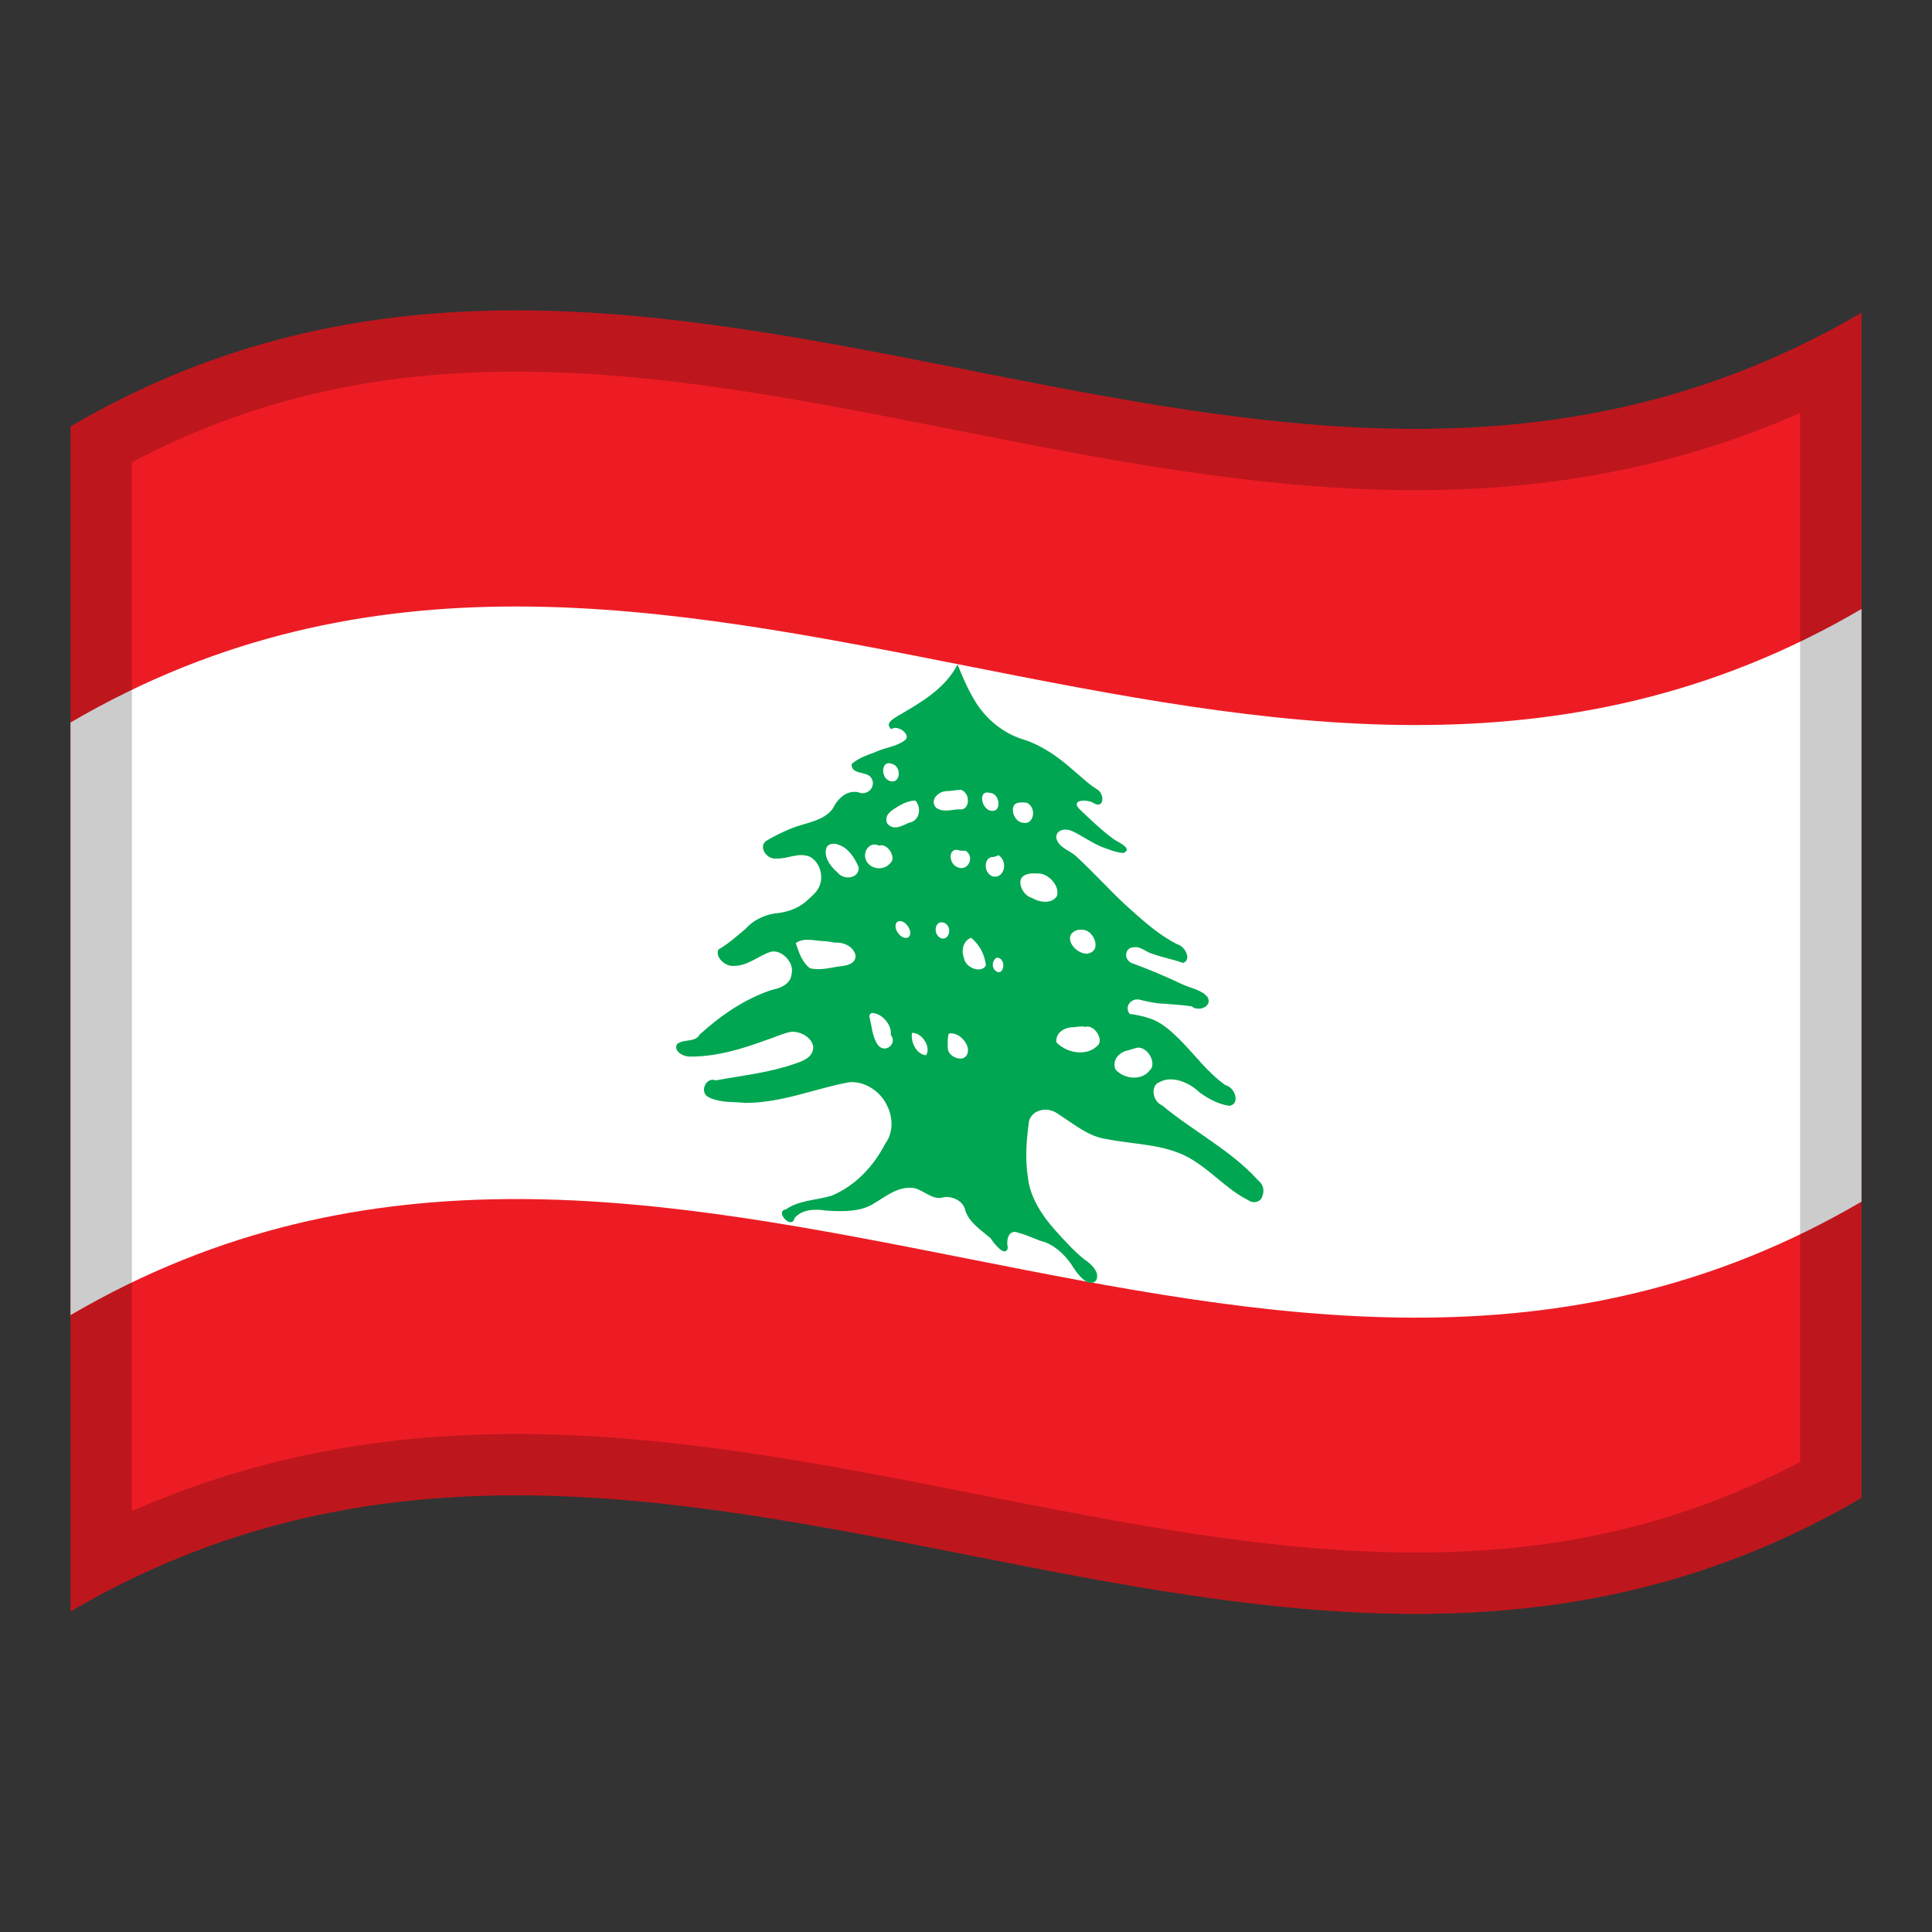 <!-- Generator: Adobe Illustrator 24.2.0, SVG Export Plug-In . SVG Version: 6.00 Build 0)  -->
<svg xmlns="http://www.w3.org/2000/svg" xmlns:xlink="http://www.w3.org/1999/xlink" version="1.1" id="Layer_1" x="0px" y="0px" viewBox="0 0 1260 1260" style="enable-background:new 0 0 1260 1260;" xml:space="preserve">
<rect x="0" y="0" width="1260" height="1260" fill="#333333" stroke="none"/>
<g>
	<g>
		<path d="M46,278.1v772.8c389.3-228,778.7,153.9,1168-74V204C824.7,432,435.3,50.2,46,278.1z" fill="#ED1C24"/>
		<path d="M46,857.7c389.3-228,778.7,153.9,1168-74V397.2c-389.3,227.9-778.7-153.9-1168,74V857.7z" fill="#FFFFFF"/>
		<path d="M820.7,770c-17.8-19.8-42.1-31.9-62.8-49.1c-6.5-2.7-7.7-13.2-1.6-15.2c7.9-4.4,19.1,0,26.1,6.8    c5.9,4.3,12.6,7.8,19.5,8.7c7.1-1.3,3.6-12-2.7-13.5c-11.5-8-19.8-19.7-29.8-29.7c-5.8-5.7-12.1-11.5-19.8-13.9    c-4.1-1.4-8.4-2.3-12.8-2.8c-4-5,1.3-10.7,6.5-9.3c5.4,1.3,10.6,2.5,16,2.6c6,0.5,11.8,0.8,17.8,1.7c4.8,4,14.4-0.3,10.1-6.5    c-4.7-4.8-11.6-5.5-17.3-8.4c-10-4.7-20.1-9-30.4-12.8c-7.2-1.7-6.3-10.9,0-10.8c4.1-0.8,7.7,2.9,11.6,4.1    c6.8,2.5,13.8,3.7,20.5,6.1c5.8-2,1.3-10.9-3.9-12.2c-12.3-6.2-22.9-15.9-33.2-25.2c-11.4-10.5-21.8-22.3-33.4-32.8    c-4.2-3.4-11-5.4-12.2-11.3c-0.4-5.4,5.9-6.5,10.3-4.5c6.3,3,12.2,7.2,18.5,10c5,1.8,10.2,4.1,15,4.3c6.2-2.7-2.7-6.7-5.8-8.6    c-8.1-5.8-15.5-13-22.9-20c-6.2-6.4,5.3-6.6,9.3-3.9c6.6,4,7.4-5.5,2.5-8.8c-5.9-3.6-10.8-8.5-16.2-13c-9.6-8.5-20.4-16-32.1-19.7    c-13.2-3.9-25.4-13.9-32.4-26.4c-4.3-7.2-7.5-14.9-10.6-22.5c-8.3,15.9-24.1,24.9-39.1,33.6c-2.5,1.7-8.7,4.6-4.1,8.6    c3.8-3.5,14.3,4.1,8.2,7.6c-5.5,4-13,4.4-19.1,7.5c-5.4,1.9-10.8,3.9-15,7.6c-0.3,6.8,8.7,4.7,12.3,8.3c4.7,5.9-2,13.1-8.2,10    c-7.9-1.3-13.4,4.7-16.4,10.8c-6.2,8.4-18,9.1-27.3,13c-5.4,2.2-10.5,4.7-15.4,7.6c-6.4,3.4-0.8,12.8,6,11.9    c7.4,0.4,14-4.2,21.7-1.2c6.9,3.7,8.9,13,6.5,18.8c-1.8,4.7-6,7.6-9.4,10.8c-5.6,4.6-12.8,6.9-20.4,7.5c-7.4,1.3-14,4.8-18.7,10.1    c-5.6,4.7-11.2,9.7-17.6,13.4c-2.1,4.8,3.7,10.1,8.4,10.6c10.1,0.8,17.1-6.3,25.6-9.1c7.1-2,15.6,7,13.8,14.1    c-0.5,7-7.3,9.6-13.3,10.8c-17.7,6-33,16.6-46.7,29c-2.8,5.4-10.6,2.7-14.7,6.2c-2.7,4.7,4.1,8.2,8.1,8.2    c17.5,0.1,33.8-4.9,49.2-10.5c5.8-1.8,11.1-4.5,17.1-5.7c5.7-0.4,13.5,3.4,14.4,9.9c0,6.7-6.7,9.2-11.9,10.9    c-16.3,5.8-34.2,7.7-51.6,10.9c-6.5-2.7-11.4,8.2-4.3,11.2c7.6,3.6,15.7,2.6,23.4,3.5c23.9,0,44.9-9.2,67.3-13.4    c9.3-1.3,20.3,5,24.9,14.5c4.6,8.6,4.2,18.7-0.7,25.2c-7.7,14.9-19.4,27.6-35.1,34.2c-9.9,3-21.3,2.9-29.8,8.9    c-7.8,1.3,3.9,13.7,5.6,5.7c4.7-5.6,13-6.1,20.5-4.9c11.3,0.8,23.3,0.9,32-5.1c7.8-4.6,15.7-11.4,26.3-9.4    c5.9,1.9,11.7,7.7,17.7,6c5.3-1.4,13.5,1.7,14.8,8.3c2.5,8,10.3,12.9,16.5,18.2c2.3,3.6,9.7,13,11.3,6.3    c-1.3-5.4,0.6-12.6,7.2-9.7c5.9,1.4,11.3,4.6,17.2,6.1c7.7,3,14.2,9.6,18.5,16.7c3,4.7,9.7,13,14.5,8.4c3.1-5.1-2.8-10.9-7.5-13.9    c-6.9-5.6-12.9-12.3-18.8-18.8c-9-10-16.6-21.9-18-34.5c-2-12.7-0.9-25,0.7-37c2.1-7.5,12.3-9.9,19.4-4.3    c10,6.4,20,14.8,31.4,16.1c16.6,3.4,33.7,3,49.9,10.3c15.8,7.4,27.1,22,42.4,29.6c2.4,1.8,5.9,1.6,7.9-0.5c0.5-0.5,0.9-1.3,1.1-2    C824.9,776.2,823.7,772.3,820.7,770z M548.7,630.1c-6.7,0.8-13.2,3-20.4,1.4c-5.4-4-7.3-10.6-9.3-16.4c5.2-4,12.9-1.3,19.3-1.3    c2.2,0.3,4.3,0.6,6.5,1c4.8-0.5,11.7,2.2,13.1,8C558.6,628,553,629.7,548.7,630.1z M546,568.8c-4.9-4-9.4-11.1-6.7-16.6    c1.6-2.1,4.8-2.4,7.5-1.3c6.5,2.1,10.8,8.7,13.2,14.8C560.6,572.7,550.4,574.6,546,568.8L546,568.8z M597,522.1    c4.7,5.5,2,13.5-3.9,14.4c-4.2,1.5-10,5.9-14.5,0.5c-2.5-6,3.8-8.9,7.4-11.3C589.3,523.8,592.9,522.2,597,522.1L597,522.1z     M581.5,498.1c6.8,1.5,5.8,13.4-0.9,11.3C574.1,507.8,574.5,495.4,581.5,498.1z M565.1,561.7c-3.1-5.7,1.9-13.4,8.2-10.2    c5.8-2,11.8,8.5,7,11.7C577.1,567.3,568.7,567.7,565.1,561.7z M572.7,681.7c-4.1-5.7-4-12.4-5.7-18.6c-0.1-1.4,0.9-2.8,2.4-2.4    c6.4,0.6,12.4,8.1,11.5,14.2C585.6,680.4,577.4,687.4,572.7,681.7L572.7,681.7z M592.4,611.3c-4.8,2.4-11.1-6.9-7.1-10.2    C590.1,598.7,596.4,608.2,592.4,611.3L592.4,611.3z M603.9,688.2c-6.7-0.7-10.1-9.2-9.1-14.6C601.5,673.4,607.5,683.2,603.9,688.2    L603.9,688.2z M645.5,517.1c6.6,0.1,8,12.4,1.4,11.7C640,528.6,637.4,514.8,645.5,517.1L645.5,517.1z M624.8,565.7    c-6.6-2.1-6.5-13.7,0.8-11.1c1.3,0.3,2.7,0.3,4.1,0.2C636.1,558.8,631.2,568.4,624.8,565.7L624.8,565.7z M616.6,516    c3.5,0,6.7-0.9,10.2-0.9c6.7,2.6,5.5,14-1.2,12.7c-4.9,0.1-10.3,2.4-15.2-1.1C606.1,521.7,612,516.4,616.6,516L616.6,516z     M614,612c-5.9-2.2-4.5-12.1,1.4-10.3C621.3,603.6,619.5,613.3,614,612L614,612z M630.5,688.1c-2.6,4.9-12.7,1.2-12.4-5.1    c0-3-0.3-6.2,0.7-8.9C625.5,672.5,634,682.1,630.5,688.1L630.5,688.1z M628.7,624.9c-2.1-5.5-0.2-11.5,4.6-13.3    c5.7,4.5,9,11.4,9.7,18C640.2,635,629.8,631.5,628.7,624.9L628.7,624.9z M648.5,632.4c-2-2.7-0.9-6.4,1.4-7.8    C657.2,624.4,654.6,638.8,648.5,632.4L648.5,632.4z M647.1,571.5c-6.1-2.7-5.4-13,0.8-12.6c1.1-0.2,2.3-0.6,3.3-1.2    C658,562.2,654.6,573.7,647.1,571.5L647.1,571.5z M698.3,609.7c1.4-2.3,4.3-3.7,7.3-3.3c7.1-0.5,12.3,11.7,6.2,14.6    C706.2,624.9,695.4,616.2,698.3,609.7L698.3,609.7z M663.8,523.6c2-0.4,4-0.4,6.1,0c6.5,3.6,4.2,14.5-2.6,13    C660.8,536.2,657.8,524.9,663.8,523.6z M673,585.6c-6.3-1.6-10.6-11.8-4.9-14.7c2.3-1.3,5.3-1.5,8.1-1.2c7-0.8,15.3,7.9,13.1,14.7    C686.1,589.5,678.4,588.8,673,585.6L673,585.6z M715.4,682.3c-6.4,6.2-18.7,5.2-26.4-2.4c-0.9-6.6,5.6-10.1,11.4-10    c2.5-0.2,4.8-0.8,7.4-0.2C713.9,667.9,720.5,678.7,715.4,682.3z M749.7,698.2c-4.7,6.3-15.9,6.2-22.2-0.7    c-2.5-6.3,2.6-11.4,7.9-12.4c2.3-0.6,4.5-1.5,6.9-1.9C749.2,683.3,754.6,694,749.7,698.2L749.7,698.2z" fill="#00A651"/>
	</g>
	<path d="M46,278.1v193.1v386.5v193.2c389.3-228,778.7,153.9,1168-74V783.7V397.2V204C824.7,432,435.3,50.2,46,278.1z    M1174,953.4c-36.9,19.5-74.6,33.9-114.7,43.7c-42.5,10.4-86.9,15.4-135.8,15.4c-93.9,0-187-18.4-285.7-37.9   c-98.1-19.4-199.5-39.4-301.2-39.4c-91.4,0-174,16.5-250.6,50.3v-684c36.9-19.5,74.6-33.9,114.8-43.7   c42.5-10.4,86.9-15.4,135.8-15.4c93.9,0,187,18.4,285.6,37.9c98,19.4,199.4,39.4,301.1,39.4c91.5,0,174.1-16.5,250.7-50.4V953.4z" enable-background="new" opacity="0.2"/>
</g>
</svg>
